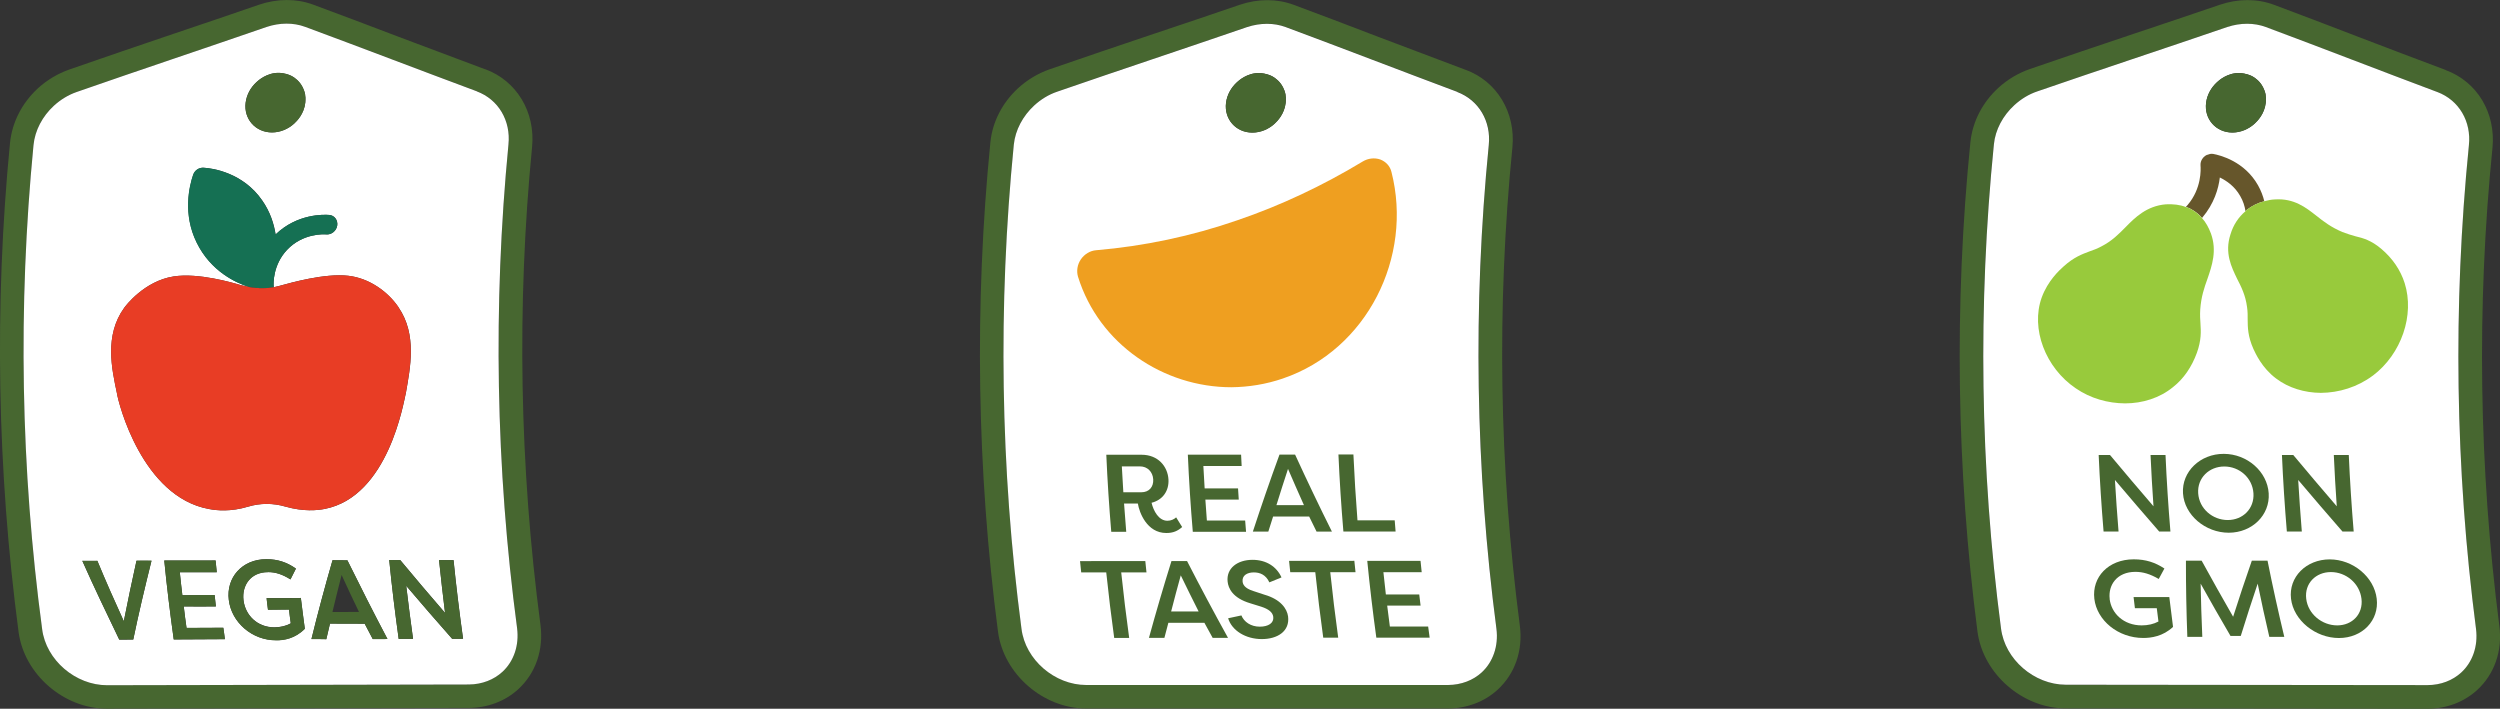 <?xml version="1.0" encoding="UTF-8"?><svg id="b" xmlns="http://www.w3.org/2000/svg" viewBox="0 0 449.2 127.35"><rect x="0" y="0" width="449.2" height="127.35" fill="#333333" stroke="none"/><defs><style>.h{fill:#66562b;}.i{fill:#476730;}.j{fill:#fff;}.k{fill:#157053;}.l{fill:#e83d25;}.m{fill:#98ca3c;}.n{fill:#ef9f20;}</style></defs><g id="c"><g id="d"><g id="e"><path class="i" d="M439.45,12.58c-5.26-1.97-10.37-3.91-15.51-5.88-5.08-1.97-10.19-3.9-15.36-5.84-2.98-1.12-6.44-1.12-9.73,0-5,1.7-10.09,3.43-15.21,5.13-6.34,2.12-12.71,4.28-18.96,6.43-2.04.72-3.99,1.87-5.61,3.36-2.88,2.64-4.65,6.1-5.03,9.78-2.94,29.21-2.5,58.78,1.27,87.9.99,7.61,8.1,13.81,15.82,13.82l65.01.07c3.39,0,6.57-1.18,8.95-3.36,3.13-2.87,4.58-7.07,3.99-11.54-3.67-28.45-4.11-57.33-1.23-85.91.61-6.25-2.75-11.86-8.4-13.94ZM443.6,26.1c-2.89,28.88-2.47,58.06,1.28,86.9.4,3.14-.66,6.01-2.66,7.84-1.53,1.4-3.64,2.24-6.05,2.26-21.71-.02-43.36-.05-65.01-.07-5.65,0-10.94-4.54-11.63-10.12-3.77-28.87-4.17-58.02-1.28-86.96.27-2.66,1.64-5.18,3.67-7.05,1.19-1.09,2.58-1.96,4.16-2.49,11.19-3.86,22.86-7.7,34.11-11.56,2.35-.77,4.81-.78,6.91,0,10.4,3.88,20.41,7.77,30.84,11.69,3.87,1.46,6.1,5.28,5.65,9.56Z"/><path class="j" d="M437.95,16.54c-10.43-3.91-20.44-7.81-30.84-11.69-2.1-.78-4.56-.77-6.91,0-11.25,3.86-22.92,7.7-34.11,11.56-1.58.53-2.97,1.4-4.16,2.49-2.03,1.86-3.41,4.38-3.67,7.05-2.9,28.94-2.5,58.09,1.28,86.96.69,5.59,5.98,10.11,11.63,10.12,21.65.02,43.3.04,65.01.07,2.4-.01,4.51-.85,6.05-2.26,2-1.83,3.06-4.7,2.66-7.84-3.75-28.84-4.17-58.02-1.28-86.9.46-4.27-1.78-8.1-5.65-9.56ZM407.01,16.68c.03.09.11.31.09.6.05.12.05.3.04.54.02.21-.02.42-.03.66-.24,2-1.5,3.27-2,3.73-1.06.97-2.5,1.6-4,1.6-2.94-.01-5.09-2.42-4.72-5.34.18-1.43.9-2.72,1.96-3.7.31-.29,1.88-1.72,4.07-1.65.12,0,.42.02.84.1.06,0,.15.04.24.07.12,0,.27.04.45.11.47.14,1.06.41,1.58.91.12.07.26.22.38.35.69.75.98,1.57,1.11,2.03Z"/><path class="i" d="M407.01,16.68c.04.17.21.87.1,1.81-.23,2-1.51,3.28-2,3.73-1.06.97-2.5,1.6-4,1.6-2.94-.01-5.09-2.42-4.72-5.34.18-1.43.9-2.72,1.96-3.7.3-.28,1.86-1.72,4.07-1.65.14,0,.45.02.84.1.43.09,1.47.31,2.41,1.19.88.82,1.21,1.79,1.34,2.28Z"/><path class="i" d="M380.01,86.24c.18,3.09.4,6.18.65,9.26-.9,0-1.8,0-2.69,0-.38-4.57-.68-9.16-.88-13.74.68,0,1.36,0,2.04,0,2.56,3.07,5.17,6.14,7.81,9.21-.22-3.07-.39-6.14-.53-9.21.9,0,1.8,0,2.69,0,.2,4.58.5,9.16.88,13.74-.67,0-1.35,0-2.02,0-2.69-3.09-5.34-6.17-7.95-9.26Z"/><path class="i" d="M399.56,81.55c4.21,0,7.83,3.18,8.08,7.09.25,3.9-2.97,7.07-7.17,7.08-4.21,0-7.98-3.17-8.23-7.08-.25-3.91,3.11-7.1,7.32-7.09ZM400.28,93.44c2.71,0,4.8-2.04,4.62-4.81-.18-2.77-2.52-4.81-5.24-4.81-2.71,0-4.87,2.04-4.69,4.81.18,2.77,2.59,4.81,5.31,4.81Z"/><path class="i" d="M412.94,86.24c.18,3.09.4,6.18.65,9.26-.9,0-1.8,0-2.69,0-.38-4.57-.68-9.16-.88-13.74.68,0,1.36,0,2.04,0,2.56,3.07,5.17,6.14,7.81,9.21-.22-3.07-.39-6.14-.53-9.21.9,0,1.8,0,2.69,0,.2,4.58.5,9.16.88,13.74-.67,0-1.35,0-2.02,0-2.69-3.09-5.34-6.17-7.95-9.26Z"/><path class="i" d="M379.06,107.62c.3,2.56,2.49,4.75,5.77,4.75,1.12,0,2.16-.24,3-.7-.1-.8-.2-1.59-.3-2.39h-3.93c-.08-.66-.16-1.33-.24-2,2.14,0,4.28,0,6.42,0,.21,1.79.43,3.57.67,5.36-1.81,1.71-3.94,1.99-5.35,1.99-4.54,0-8.34-3.17-8.79-7.04-.46-3.88,2.51-7.09,7.08-7.09,2.15,0,3.84.55,5.51,1.65-.34.63-.68,1.25-1.02,1.88-1.55-.9-2.83-1.28-4.2-1.28-3.3,0-4.91,2.37-4.61,4.85Z"/><path class="i" d="M400.78,114.27c-1.83-3.13-3.62-6.26-5.37-9.4.06,3.19.16,6.38.3,9.56-.9,0-1.8,0-2.69,0-.17-4.56-.26-9.12-.25-13.69.94,0,1.88,0,2.82,0,1.84,3.36,3.73,6.72,5.66,10.08,1.07-3.36,2.19-6.72,3.36-10.08.94,0,1.88,0,2.82,0,.91,4.57,1.92,9.14,3.01,13.69-.9,0-1.8,0-2.69,0-.74-3.18-1.44-6.37-2.09-9.56-1.06,3.14-2.07,6.27-3.04,9.4-.61,0-1.22,0-1.83,0Z"/><path class="i" d="M418.59,100.51c4.21,0,8,3.17,8.46,7.07.46,3.89-2.58,7.06-6.79,7.06-4.21,0-8.15-3.17-8.61-7.06-.46-3.9,2.73-7.06,6.94-7.07ZM419.95,112.37c2.71,0,4.69-2.04,4.36-4.79-.33-2.76-2.78-4.8-5.5-4.79-2.71,0-4.76,2.04-4.43,4.79.32,2.76,2.85,4.79,5.57,4.79Z"/><path class="h" d="M406.86,36.16c-1.14.27-2.19.81-3.09,1.49-.1.08-.23.2-.3.31-.13-.89-.42-1.84-.95-2.74-.99-1.75-2.43-2.73-3.66-3.33-.24,2.02-1.04,4.73-3.15,7.21l-.05.07c-.42-.52-.94-.96-1.48-1.31-.43-.28-.91-.54-1.43-.68.1-.08.2-.23.32-.35,2.53-2.96,2.37-6.4,2.32-7.09-.03-.42.07-.81.3-1.17.14-.21.31-.4.5-.54.06-.01.1-.08.16-.1.1-.08.25-.14.46-.16.02-.04.05-.07.14-.06h.06s.02-.05.02-.05l.04.02c.14-.06.29-.06.42-.03.06-.01.09,0,.15,0,1.31.24,5.65,1.34,8.08,5.64.54.96.91,1.95,1.13,2.86Z"/><path class="m" d="M426.35,67.49c-2.75,2.06-6.09,3.08-9.34,3.1-2.92-.02-5.8-.88-8.04-2.58-2.56-1.91-3.7-4.52-4.08-5.32-1.01-2.27-1.02-3.89-1.03-5.27,0-.71.02-1.35-.11-2.25-.28-2.15-1.06-3.67-1.8-5.11-.99-2.06-2.27-4.61-1.18-7.94.52-1.74,1.45-3.1,2.7-4.17.07-.11.2-.23.3-.31.9-.68,1.95-1.21,3.09-1.49.61-.16,1.26-.3,1.93-.32,3.42-.21,5.53,1.46,7.41,2.93,1.3,1.04,2.65,2.07,4.68,2.93.93.35,1.65.57,2.34.76,1.36.32,2.86.74,4.65,2.26,2.02,1.71,3.45,3.8,4.2,6.16,1.81,5.72-.56,12.73-5.71,16.62Z"/><path class="m" d="M390.44,69.56c-2.37,1.95-5.48,2.92-8.61,2.92-3.07-.02-6.2-.88-8.86-2.71-5.45-3.68-8.12-10.72-6.12-16.3,1.1-3.03,3.21-4.95,3.93-5.59,1.85-1.68,3.36-2.22,4.69-2.72.66-.23,1.31-.46,2.08-.87,1.96-1,3.19-2.28,4.38-3.48,1.66-1.7,3.79-3.82,7.25-4.1,1.31-.06,2.53.07,3.57.49.52.14,1.01.4,1.43.68.53.35,1.06.79,1.48,1.31.68.74,1.19,1.68,1.6,2.76,1.12,3.1.19,5.79-.62,8.14-.58,1.6-1.14,3.25-1.3,5.52-.06,1.02-.01,1.81.04,2.51.09,1.42.18,3-.65,5.29-.91,2.49-2.35,4.64-4.3,6.16Z"/></g><g id="f"><path class="i" d="M263.34,12.55c-5.26-1.97-10.37-3.9-15.51-5.86-5.08-1.96-10.19-3.89-15.37-5.82-2.99-1.12-6.44-1.12-9.73,0-5,1.71-10.09,3.44-15.21,5.14-6.34,2.13-12.71,4.29-18.95,6.45-2.04.72-3.98,1.87-5.61,3.36-2.88,2.64-4.65,6.11-5.01,9.78-2.9,29.21-2.43,58.78,1.37,87.9,1,7.61,8.12,13.8,15.83,13.8h65.01c3.39-.01,6.57-1.2,8.94-3.38,3.13-2.87,4.57-7.07,3.98-11.54-3.71-28.45-4.18-57.33-1.33-85.91.6-6.25-2.77-11.86-8.41-13.93ZM267.51,26.06c-2.86,28.89-2.4,58.06,1.38,86.9.41,3.14-.65,6.01-2.65,7.84-1.53,1.41-3.64,2.25-6.04,2.26-21.71,0-43.36,0-65.01,0-5.65,0-10.95-4.52-11.64-10.11-3.81-28.87-4.24-58.02-1.38-86.97.26-2.66,1.63-5.18,3.67-7.05,1.19-1.09,2.58-1.96,4.16-2.49,11.19-3.87,22.85-7.73,34.1-11.6,2.35-.77,4.81-.78,6.91,0,10.4,3.87,20.42,7.75,30.85,11.65,3.87,1.46,6.11,5.28,5.66,9.55Z"/><path class="j" d="M261.85,16.51c-10.43-3.9-20.45-7.78-30.85-11.65-2.1-.78-4.56-.77-6.91,0-11.25,3.87-22.91,7.73-34.1,11.6-1.58.53-2.97,1.4-4.16,2.49-2.03,1.87-3.4,4.39-3.67,7.05-2.86,28.95-2.43,58.09,1.38,86.97.69,5.59,5.99,10.11,11.64,10.11,21.65,0,43.3,0,65.01,0,2.4-.02,4.51-.86,6.04-2.26,2-1.84,3.05-4.7,2.65-7.84-3.78-28.84-4.24-58.02-1.38-86.9.45-4.28-1.79-8.09-5.66-9.55ZM230.91,16.69c.03.09.11.31.09.6.05.12.05.3.04.54.02.21-.02.42-.03.66-.24,2-1.49,3.27-1.99,3.73-1.06.98-2.5,1.6-4,1.6-2.94,0-5.09-2.41-4.73-5.34.18-1.43.9-2.72,1.96-3.7.31-.29,1.88-1.72,4.07-1.66.12,0,.42.02.84.1.06,0,.15.04.24.07.12,0,.27.04.45.11.47.14,1.06.41,1.58.91.12.07.26.22.38.35.69.75.98,1.57,1.11,2.03Z"/><path class="i" d="M230.91,16.69c.04.17.21.87.1,1.81-.23,2-1.51,3.28-1.99,3.73-1.06.98-2.5,1.6-4,1.6-2.94,0-5.09-2.41-4.73-5.34.18-1.43.9-2.72,1.96-3.7.3-.28,1.86-1.72,4.07-1.66.14,0,.45.02.84.1.43.09,1.47.31,2.41,1.19.89.82,1.22,1.78,1.34,2.28Z"/><path class="n" d="M230.54,68c-3.06,1.05-6.2,1.55-9.3,1.58-12.14,0-23.77-7.69-27.55-19.88-.29-1.02-.12-2.16.52-3.1.64-.93,1.66-1.56,2.76-1.64,8.57-.73,17.11-2.52,25.35-5.38,7.77-2.64,15.34-6.22,22.53-10.56.98-.59,2.12-.71,3.14-.37,1.02.39,1.78,1.19,2.03,2.26,3.89,15.25-4.36,31.93-19.49,37.09Z"/><path class="i" d="M206.91,90.33c.35,1.48,1.29,3.24,2.85,3.24.63,0,1.2-.26,1.57-.61.36.58.72,1.16,1.08,1.74-.79.69-1.61,1.08-2.86,1.07-3.48,0-4.85-3.71-5.1-5.29-.83,0-1.65,0-2.48,0,.12,1.7.25,3.39.39,5.08-.9,0-1.8,0-2.69,0-.39-4.61-.69-9.23-.89-13.85,2.12,0,4.24,0,6.35,0,2.93,0,4.68,2.07,4.82,4.45.11,2.02-1.01,3.67-3.04,4.18ZM205.08,88.45c1.39,0,2.21-.96,2.13-2.32-.08-1.34-1.03-2.34-2.4-2.33-1.08,0-2.16,0-3.24,0,.08,1.55.17,3.1.27,4.65,1.08,0,2.16,0,3.24,0Z"/><path class="i" d="M214.32,95.54c-.39-4.61-.69-9.23-.89-13.85,3.19,0,6.38,0,9.57,0,.03.68.06,1.36.1,2.04-2.29,0-4.59,0-6.88,0,.07,1.34.14,2.68.23,4.02,2,0,4,0,6,0,.04.67.09,1.35.13,2.02-2,0-4,0-6,0,.08,1.25.18,2.5.27,3.76,2.29,0,4.59,0,6.88,0,.05.67.11,1.35.16,2.02-3.19,0-6.38,0-9.57,0Z"/><path class="i" d="M225.11,95.53c1.51-4.61,3.1-9.23,4.79-13.85.93,0,1.86,0,2.8,0,2.12,4.62,4.32,9.23,6.62,13.84-.92,0-1.84,0-2.76,0-.45-.9-.89-1.81-1.33-2.71-2.16,0-4.32,0-6.48,0-.29.9-.57,1.81-.86,2.71-.93,0-1.85,0-2.78,0ZM231.43,84.25c-.71,2.17-1.41,4.34-2.08,6.51,1.65,0,3.3,0,4.94,0-.97-2.17-1.93-4.34-2.86-6.51Z"/><path class="i" d="M250.6,93.49c.05.67.11,1.35.16,2.02-3.13,0-6.26,0-9.38,0-.39-4.61-.69-9.23-.89-13.85.9,0,1.8,0,2.69,0,.18,3.95.42,7.89.73,11.83,2.23,0,4.46,0,6.69,0Z"/><path class="i" d="M205.79,100.82c.07.68.14,1.35.21,2.03-1.51,0-3.03,0-4.54,0,.41,3.93.89,7.85,1.43,11.77-.9,0-1.8,0-2.69,0-.54-3.92-1.02-7.84-1.43-11.77-1.5,0-3,0-4.5,0-.07-.68-.14-1.36-.21-2.03,3.91,0,7.83,0,11.74-.01Z"/><path class="i" d="M206.44,114.62c1.26-4.59,2.61-9.2,4.05-13.81.93,0,1.86,0,2.8,0,2.36,4.6,4.82,9.21,7.36,13.8-.92,0-1.84,0-2.76,0-.5-.9-.99-1.8-1.48-2.7-2.16,0-4.32,0-6.48,0-.24.9-.48,1.8-.71,2.7-.93,0-1.85,0-2.78,0ZM212.16,103.38c-.6,2.17-1.18,4.33-1.73,6.49,1.65,0,3.3,0,4.94,0-1.09-2.16-2.16-4.32-3.21-6.49Z"/><path class="i" d="M223.05,110.57c.47,1.18,1.71,2.03,3.31,2.03,1.54,0,2.56-.66,2.42-1.76-.1-.81-.81-1.39-2.16-1.83-.66-.2-1.31-.41-1.97-.61-3.21-.96-3.94-2.72-4.07-3.88-.27-2.43,1.78-3.93,4.47-3.93,2.46,0,4.32,1.2,5.21,3.16-.73.3-1.45.59-2.18.89-.65-1.4-1.73-1.79-2.8-1.79-1.2,0-2.13.56-2.01,1.64.05.47.28,1.19,1.94,1.71.66.22,1.31.43,1.97.65,2.96.85,4.07,2.54,4.26,3.9.34,2.66-1.88,4.08-4.72,4.08-2.88,0-5.37-1.51-6.05-3.74.79-.17,1.58-.34,2.38-.51Z"/><path class="i" d="M243.35,100.78c.07.68.14,1.35.21,2.03-1.51,0-3.03,0-4.54,0,.41,3.93.89,7.85,1.43,11.77-.9,0-1.8,0-2.69,0-.54-3.92-1.02-7.84-1.43-11.77-1.5,0-3,0-4.5,0-.07-.68-.14-1.36-.21-2.03,3.91,0,7.83,0,11.74-.01Z"/><path class="i" d="M247.3,114.58c-.63-4.59-1.18-9.2-1.63-13.8,3.19,0,6.38,0,9.57,0,.07.68.14,1.35.21,2.03-2.29,0-4.59,0-6.88,0,.14,1.33.29,2.67.44,4,2,0,4,0,6,0,.08.67.16,1.34.24,2.01-2,0-4,0-6,0,.15,1.25.31,2.5.48,3.75,2.29,0,4.59,0,6.88,0,.09.67.18,1.34.27,2.01-3.19,0-6.38,0-9.57,0Z"/></g><g id="g"><path class="i" d="M87.17,12.45c-5.26-1.96-10.38-3.88-15.53-5.83-5.09-1.95-10.2-3.87-15.38-5.79-2.99-1.11-6.44-1.1-9.73.02-4.99,1.72-10.08,3.46-15.19,5.17-6.33,2.14-12.7,4.32-18.94,6.49-2.04.73-3.98,1.88-5.6,3.37-2.87,2.65-4.63,6.12-5,9.79-2.85,29.22-2.31,58.79,1.54,87.89,1.01,7.61,8.14,13.78,15.86,13.77l65.01-.13c3.39-.01,6.57-1.2,8.94-3.39,3.12-2.88,4.55-7.08,3.96-11.55-3.76-28.44-4.29-57.32-1.5-85.91.59-6.25-2.79-11.85-8.44-13.92ZM91.36,25.95c-2.8,28.89-2.28,58.07,1.55,86.9.41,3.14-.64,6.01-2.63,7.85-1.53,1.41-3.64,2.25-6.04,2.28-21.71.04-43.36.09-65.01.13-5.65,0-10.96-4.5-11.66-10.09-3.86-28.86-4.35-58.01-1.55-86.96.26-2.66,1.62-5.19,3.65-7.06,1.19-1.09,2.57-1.97,4.16-2.5,11.18-3.9,22.84-7.77,34.08-11.67,2.34-.78,4.81-.79,6.91-.02,10.41,3.85,20.43,7.71,30.87,11.59,3.87,1.45,6.12,5.26,5.68,9.54Z"/><path class="j" d="M85.69,16.41c-10.44-3.88-20.46-7.74-30.87-11.59-2.1-.78-4.56-.76-6.91.02-11.24,3.89-22.9,7.77-34.08,11.67-1.58.54-2.97,1.41-4.16,2.5-2.03,1.87-3.39,4.4-3.65,7.06-2.81,28.95-2.32,58.1,1.55,86.96.7,5.58,6.01,10.09,11.66,10.09,21.65-.05,43.3-.09,65.01-.13,2.4-.02,4.51-.87,6.04-2.28,2-1.84,3.04-4.71,2.63-7.85-3.84-28.83-4.35-58.01-1.55-86.9.44-4.28-1.8-8.09-5.68-9.54ZM21.42,114.92c-2.27-4.72-4.54-9.43-6.63-14.14.87,0,1.77-.02,2.7,0,1.5,3.63,3.1,7.24,4.75,10.85.72-3.6,1.47-7.24,2.28-10.87.9-.02,1.8.01,2.7,0-1.18,4.73-2.31,9.45-3.28,14.16-.87,0-1.68,0-2.52.02ZM40.13,112.8c.12.7.18,1.39.28,2.05-3.06,0-6.13.05-9.19.05-.65-4.71-1.24-9.42-1.7-14.18,3.06,0,6.13.01,9.22-.01.06.69.15,1.42.21,2.11-2.19,0-4.44,0-6.64,0,.15,1.36.28,2.74.46,4.13,1.92-.04,3.84-.02,5.8-.03.06.69.16,1.36.22,2.05-1.89.01-3.84.02-5.77,0,.16,1.3.31,2.6.5,3.86,2.19,0,4.42-.03,6.61-.03ZM41.11,107.79c-.5-3.98,2.37-7.32,6.75-7.32,2.07,0,3.7.57,5.31,1.69-.33.65-.65,1.29-.98,1.94-1.49-.93-2.71-1.31-4.03-1.31-3.18-.01-4.72,2.45-4.41,5.04.31,2.65,2.44,4.9,5.59,4.88,1.08-.02,2.08-.25,2.91-.72-.12-.82-.23-1.63-.32-2.48-1.26,0-2.52.02-3.78.03-.09-.72-.18-1.39-.25-2.08,2.04.02,4.08-.01,6.16-.02.22,1.87.45,3.68.71,5.52-1.72,1.76-3.78,2.1-5.13,2.07-4.36.03-8.06-3.24-8.53-7.26ZM66.98,114.83c-.5-.92-.97-1.87-1.45-2.76-2.07,0-4.17-.02-6.24-.02-.22.95-.44,1.84-.66,2.8-.9-.04-1.8-.01-2.67-.02,1.15-4.7,2.43-9.45,3.79-14.17.87,0,1.8.01,2.67.02,2.33,4.72,4.72,9.44,7.2,14.14-.87,0-1.74-.01-2.64.01ZM83.2,114.77c-.66.03-1.32,0-1.95.01-2.81-3.18-5.54-6.32-8.26-9.53.38,3.17.79,6.37,1.23,9.54-.87,0-1.74-.01-2.58.01-.65-4.71-1.24-9.42-1.7-14.18.66.03,1.29.02,1.98.02,2.63,3.17,5.33,6.34,8.05,9.49-.38-3.17-.76-6.34-1.08-9.5.87,0,1.74.01,2.61.02.47,4.7,1.06,9.41,1.71,14.12ZM60.59,40.52c-.13.93-1,1.67-1.93,1.6-.45-.05-4.25-.23-7.08,2.77-2.54,2.69-2.47,6.02-2.4,6.66v.06c.76-.18,1.33-.31,1.64-.41,1.15-.31,7.53-2.15,11.75-1.65,3.74.42,7.12,2.84,9.02,5.65,3.4,4.94,2.11,10.93,1.36,15.31-.44,1.84-3.17,18.67-14.58,20.93-1.36.27-3.8.51-7.07-.41-2.23-.66-4.57-.64-6.7,0-3.16.95-5.64.7-7.04.43-11.98-2.17-16.28-18.98-16.56-20.86-.9-4.3-2.28-10.3,1.32-15.29.22-.32,3.59-4.81,8.88-5.64,4.44-.69,10.61,1.12,12.13,1.58.3.07.74.18,1.37.3-2.22-.72-6.79-2.74-9.34-7.95-2.55-5.15-1.32-10.2-.65-12.16.27-.83,1.05-1.37,1.92-1.3,1.59.09,7.05.89,10.48,5.86,1.48,2.1,2.14,4.32,2.42,6.13,3.91-3.77,8.7-3.58,9.63-3.51.93.07,1.58.91,1.45,1.89ZM54.75,16.65c.03.09.11.3.09.6.06.12.05.3.04.54.02.21-.02.42-.03.66-.23,2-1.48,3.27-1.98,3.73-1.06.98-2.5,1.61-4,1.61-2.94,0-5.1-2.4-4.74-5.33.18-1.43.89-2.73,1.95-3.7.31-.29,1.87-1.72,4.06-1.67.12,0,.42.02.84.09.06,0,.15.04.24.07.12,0,.27.04.45.11.47.14,1.06.4,1.58.91.12.06.26.22.38.35.69.75.99,1.57,1.12,2.03Z"/><path class="i" d="M54.75,16.65c.04.17.21.87.11,1.81-.22,2-1.5,3.29-1.98,3.73-1.06.98-2.5,1.61-4,1.61-2.94,0-5.1-2.4-4.74-5.33.18-1.43.89-2.73,1.95-3.7.3-.28,1.86-1.72,4.06-1.67.14,0,.45.02.84.09.43.09,1.47.3,2.42,1.18.89.82,1.22,1.78,1.35,2.28Z"/><path class="k" d="M60.59,40.52c-.13.93-1,1.67-1.93,1.6-.45-.05-4.25-.23-7.08,2.77-2.54,2.69-2.47,6.02-2.4,6.66v.06c-.61.1-1.33.19-2.14.18-.27.02-.54-.02-.75-.06-.21.02-.39.01-.54-.02-.3-.01-.57-.05-.78-.09-.12,0-.21-.04-.3-.07-2.22-.72-6.79-2.74-9.34-7.95-2.55-5.15-1.32-10.2-.65-12.16.27-.83,1.05-1.37,1.92-1.3,1.59.09,7.05.89,10.48,5.86,1.48,2.1,2.14,4.32,2.42,6.13,3.91-3.77,8.7-3.58,9.63-3.51.93.07,1.58.91,1.45,1.89Z"/><path class="l" d="M71.58,55.2c3.4,4.94,2.11,10.93,1.36,15.31-.44,1.84-3.17,18.67-14.58,20.93-1.36.27-3.8.51-7.07-.41-2.23-.66-4.57-.64-6.7,0-3.16.95-5.64.7-7.04.43-11.98-2.17-16.28-18.98-16.56-20.86-.9-4.3-2.28-10.3,1.32-15.29.22-.32,3.59-4.81,8.88-5.64,4.44-.69,10.61,1.12,12.13,1.58.3.07.74.18,1.37.3.09.03.18.07.3.07.21.04.48.08.78.09.15.04.33.04.54.02.21.04.48.08.75.06.81,0,1.54-.09,2.14-.18.76-.18,1.33-.31,1.64-.41,1.15-.31,7.53-2.15,11.75-1.65,3.74.42,7.12,2.84,9.02,5.65Z"/><path class="i" d="M24.53,100.75c-.81,3.63-1.56,7.26-2.28,10.87-1.65-3.61-3.25-7.22-4.75-10.85-.93,0-1.83.02-2.7,0,2.09,4.71,4.36,9.43,6.63,14.14.84-.02,1.65-.02,2.52-.02.97-4.7,2.1-9.43,3.28-14.16-.9.02-1.8-.01-2.7,0Z"/><path class="i" d="M38.94,102.81c-.06-.69-.15-1.42-.21-2.11-3.09.02-6.16.02-9.22.01.47,4.76,1.05,9.47,1.7,14.18,3.06,0,6.13-.05,9.19-.05-.09-.66-.15-1.36-.28-2.05-2.19,0-4.42.03-6.61.03-.19-1.27-.35-2.57-.5-3.86,1.92.02,3.87,0,5.77,0-.06-.69-.15-1.36-.22-2.05-1.95.01-3.87,0-5.8.03-.18-1.39-.31-2.77-.46-4.13,2.19,0,4.44,0,6.64,0Z"/><path class="i" d="M48.16,102.8c1.32,0,2.54.37,4.03,1.31.33-.65.65-1.29.98-1.94-1.61-1.12-3.23-1.69-5.31-1.69-4.38,0-7.25,3.34-6.75,7.32.47,4.01,4.18,7.29,8.53,7.26,1.35.03,3.41-.31,5.13-2.07-.25-1.84-.48-3.65-.71-5.52-2.07,0-4.12.04-6.16.02.06.69.15,1.36.25,2.08,1.26,0,2.52-.02,3.78-.03.09.84.2,1.66.32,2.48-.83.48-1.83.71-2.91.72-3.15.02-5.28-2.23-5.59-4.88-.31-2.6,1.23-5.05,4.41-5.04Z"/><path class="i" d="M59.75,100.66c-1.36,4.72-2.64,9.47-3.79,14.17.87,0,1.77-.02,2.67.02.22-.95.44-1.84.66-2.8,2.07,0,4.17.02,6.24.02.47.89.95,1.84,1.45,2.76.9-.02,1.77-.02,2.64-.01-2.48-4.7-4.87-9.42-7.2-14.14-.87,0-1.8-.01-2.67-.02ZM64.51,109.95c-1.56,0-3.18,0-4.78.02.54-2.23,1.08-4.46,1.65-6.66.99,2.2,2.07,4.44,3.12,6.64Z"/><path class="i" d="M78.88,100.63c.32,3.17.7,6.33,1.08,9.5-2.72-3.14-5.42-6.32-8.05-9.49-.69,0-1.32,0-1.98-.02.47,4.76,1.05,9.47,1.7,14.18.84-.03,1.71-.02,2.58-.01-.44-3.17-.85-6.37-1.23-9.54,2.72,3.2,5.45,6.35,8.26,9.53.63,0,1.29.02,1.95-.01-.65-4.71-1.24-9.42-1.71-14.12-.87,0-1.74-.01-2.61-.02Z"/></g></g></g></svg>